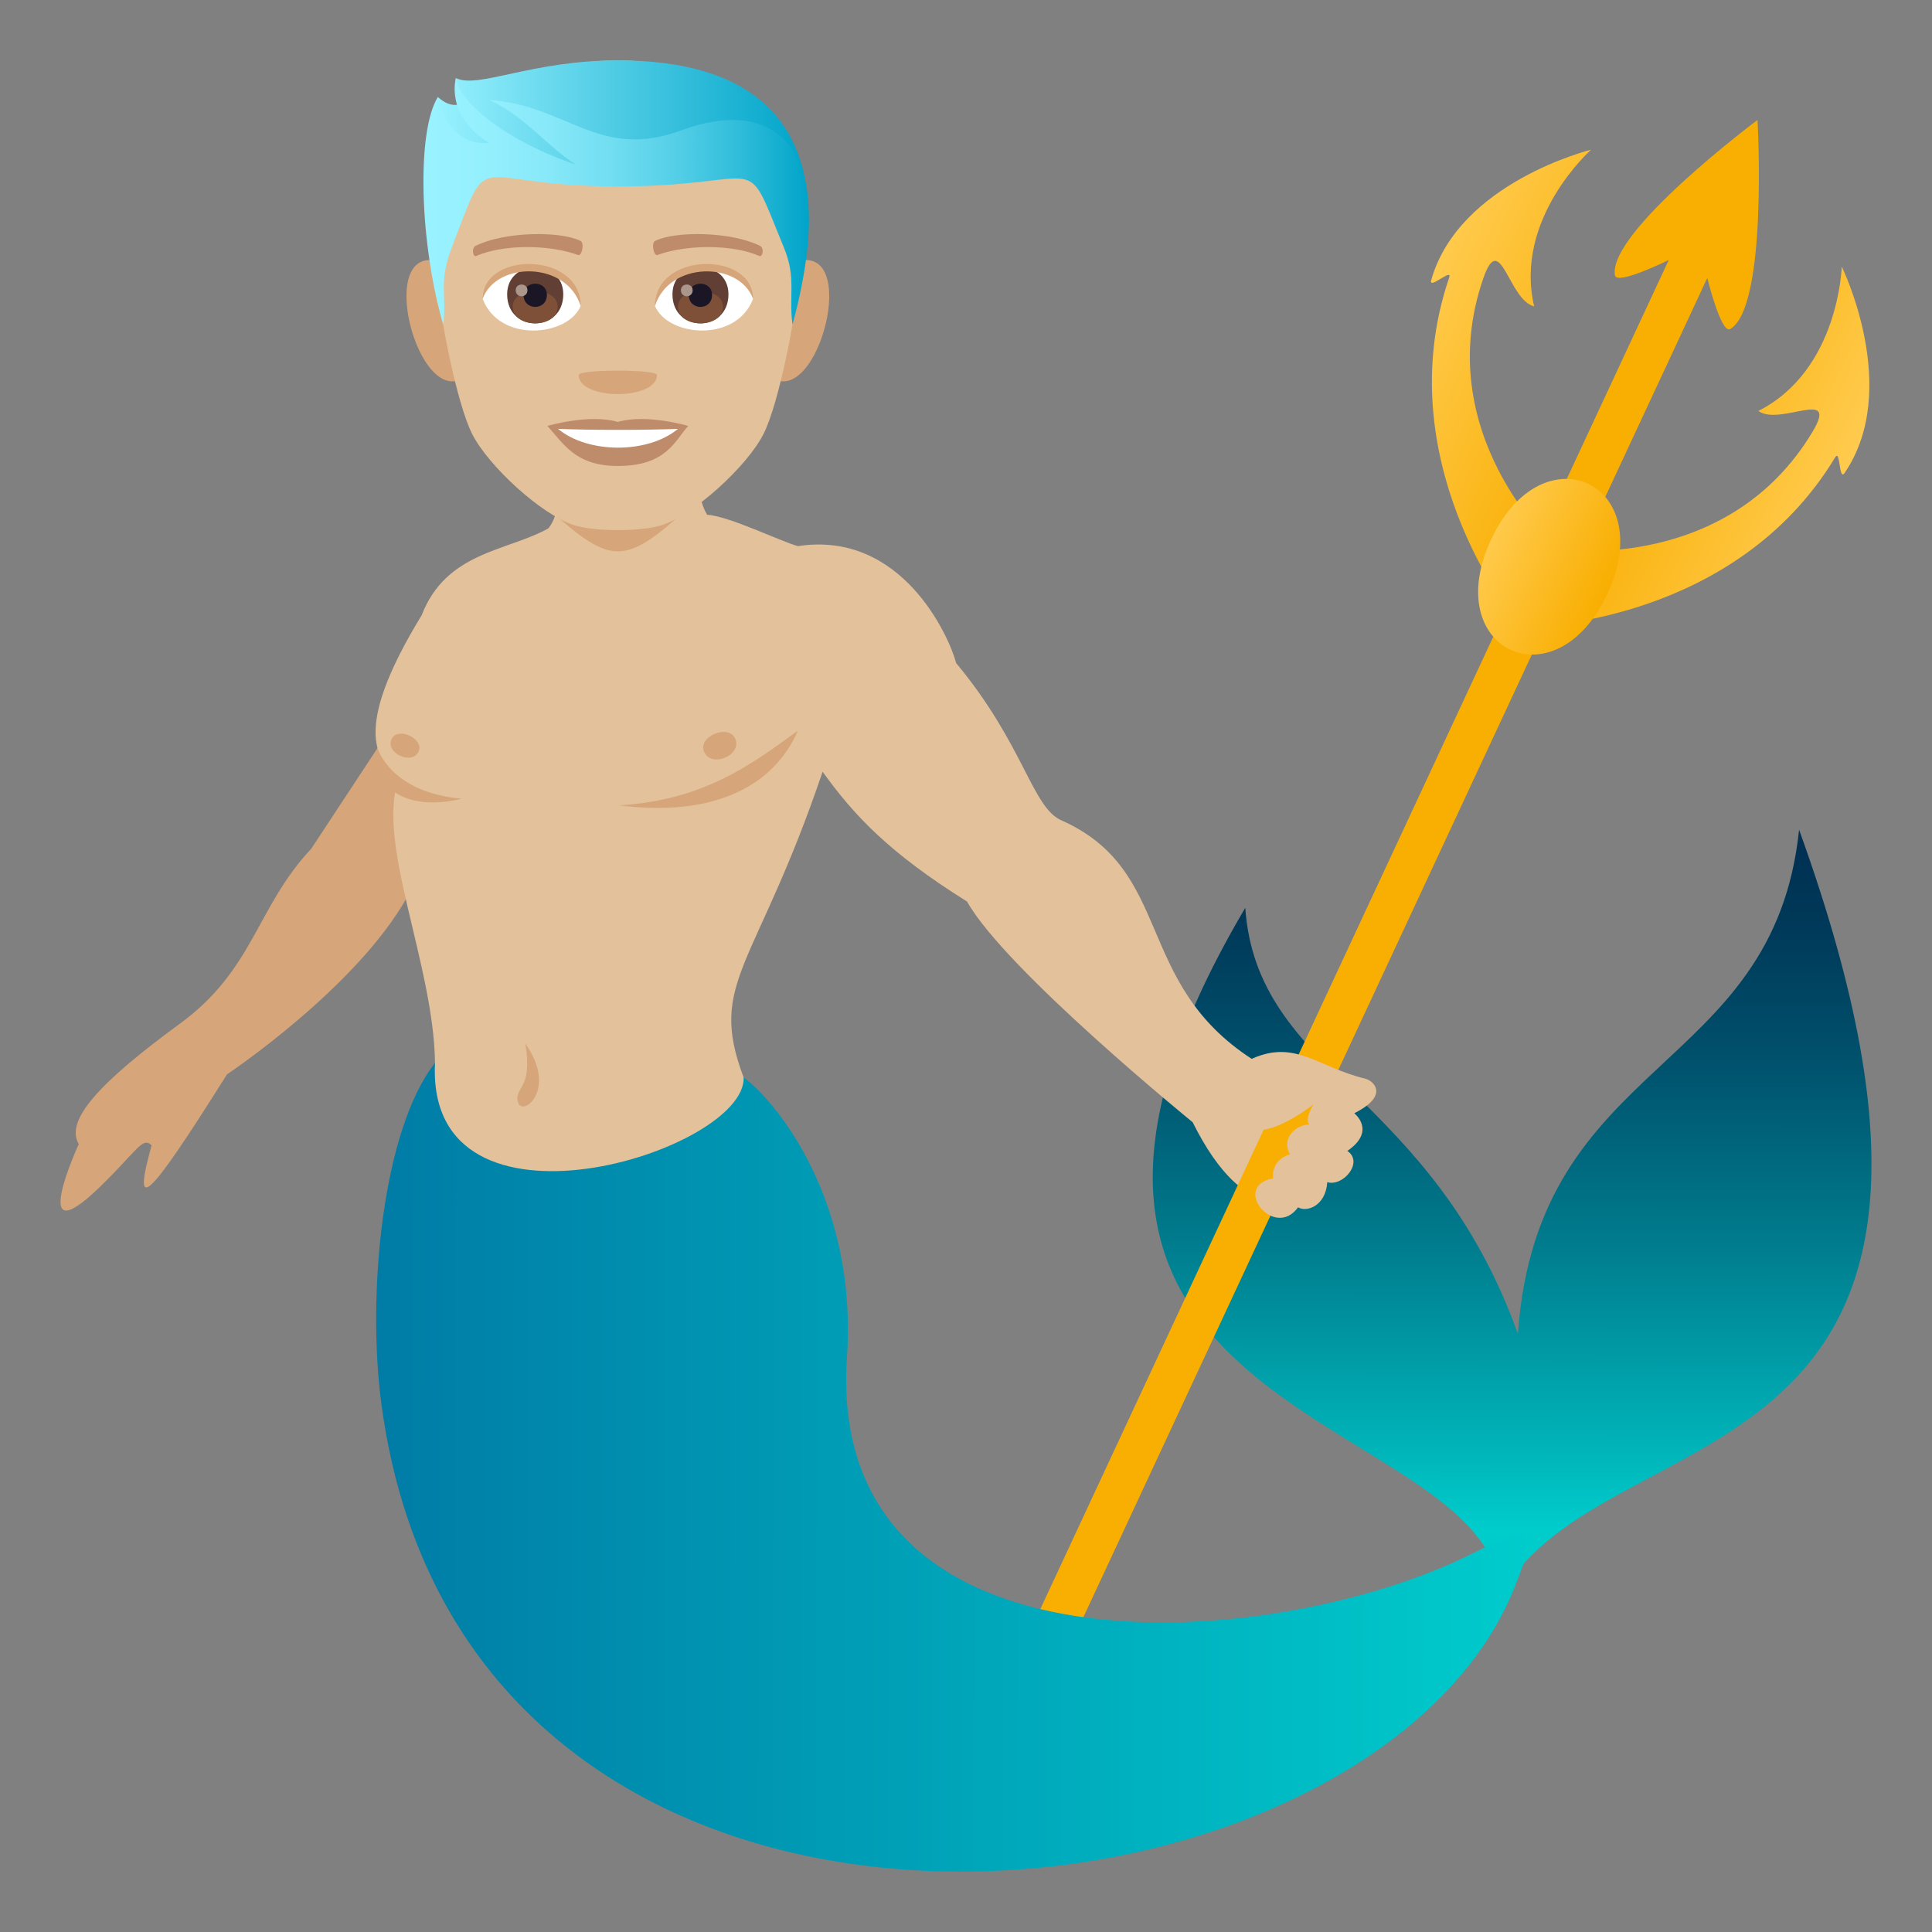 <svg enable-background="new 0 0 64 64" height="64" viewBox="0 0 64 64" width="64" xmlns="http://www.w3.org/2000/svg" xmlns:xlink="http://www.w3.org/1999/xlink"><rect x="0" y="0" width="64" height="64" fill="#808080" stroke="none"/><linearGradient id="a" gradientTransform="matrix(-1 -.001 -.001 1 1408.132 -.087)" gradientUnits="userSpaceOnUse" x1="1357.988" x2="1357.988" y1="54.711" y2="29.327"><stop offset=".103" stop-color="#0cc"/><stop offset=".213" stop-color="#00b3b8"/><stop offset=".48" stop-color="#007b8d"/><stop offset=".71" stop-color="#00526d"/><stop offset=".89" stop-color="#003959"/><stop offset="1" stop-color="#003052"/></linearGradient><linearGradient id="b" gradientUnits="userSpaceOnUse" x1="14.416" x2="26.761" y1="4.291" y2="4.291"><stop offset="0" stop-color="#99f2ff"/><stop offset=".322" stop-color="#67d8ed"/><stop offset="1" stop-color="#00a4c9"/></linearGradient><linearGradient id="c" gradientUnits="userSpaceOnUse" x1="14.027" x2="26.796" y1="6.673" y2="6.673"><stop offset="0" stop-color="#99f2ff"/><stop offset=".151" stop-color="#95f0fd"/><stop offset=".314" stop-color="#88e9f9"/><stop offset=".483" stop-color="#72def1"/><stop offset=".656" stop-color="#54cfe7"/><stop offset=".83" stop-color="#2dbbd9"/><stop offset="1" stop-color="#00a4c9"/></linearGradient><linearGradient id="d" gradientTransform="matrix(-1 -.001 -.001 1 1408.132 -.087)" gradientUnits="userSpaceOnUse" x1="1357.389" x2="1395.612" y1="50.492" y2="50.492"><stop offset="0" stop-color="#0cc"/><stop offset="1" stop-color="#007ca6"/></linearGradient><linearGradient id="e" gradientTransform="matrix(.906 .423 -.423 .906 96.653 -207.724)" gradientUnits="userSpaceOnUse" x1="54.836" x2="62.247" y1="218.885" y2="218.885"><stop offset="0" stop-color="#f9af02"/><stop offset="1" stop-color="#ffca4d"/></linearGradient><linearGradient id="f"><stop offset="0" stop-color="#ffca4d"/><stop offset="1" stop-color="#f9af02"/></linearGradient><linearGradient id="g" gradientTransform="matrix(.906 .423 -.423 .906 96.653 -207.724)" gradientUnits="userSpaceOnUse" x1="47.023" x2="54.435" xlink:href="#f" y1="218.885" y2="218.885"/><linearGradient id="h" gradientTransform="matrix(.906 .423 -.423 .906 96.653 -207.724)" gradientUnits="userSpaceOnUse" x1="52.509" x2="56.76" xlink:href="#f" y1="224.44" y2="224.44"/><path d="m2.61 37.898c-.48-.793.746-2.084 3.35-3.988 2.457-1.795 2.531-3.857 4.35-5.794l2.455-3.729c1.414.661 2.742.622 3.42 2.239-.459.867-1.91 1.787-2.695 3.086-1.69 3.024-5.971 5.878-5.971 5.878-2.746 4.369-3.111 4.58-2.498 2.354-.291-.309-.465.16-1.707 1.369-2.456 2.388-.704-1.415-.704-1.415z" fill="#d6a67a"/><path d="m59.597 27.486c8.031 22.226-6.393 19.09-9.883 25.372-.285-6.227-18.625-5.574-8.463-22.784.389 5.5 6.152 6.092 9.031 14.112.656-9.215 8.467-8.549 9.315-16.7z" fill="url(#a)"/><path d="m41.497 35.098c-3.965-2.555-2.582-6.255-6.344-7.927-.969-.432-1.236-2.51-3.479-5.205-.225-.867-1.791-4.402-5.242-3.875-.578-.159-2.285-.996-3.008-1.039-.896-1.521 1.043-3.5-3.604-2.92-1.994.345-.844 2.354-1.652 3.369-1.361.765-3.383.765-4.201 2.882-2.396 3.917-1.42 4.843-.75 5.376-.787 2.127 1.152 6.16 1.193 9.451-2.244 6.043 12.131 4.402 10.223.48-1.199-3.174.404-3.588 2.617-10.126 1.041 1.448 2.205 2.689 4.785 4.301 1.266 2.261 7.473 7.31 7.473 7.31 3.522 7.081 7.38-2.552 1.989-2.077z" fill="#e3c19b"/><path d="m56.556 9.208s.459 1.871.76 1.692c1.256-.741.904-6.926.904-6.926s-4.963 3.707-4.723 5.146c.057.347 1.783-.508 1.783-.508l-22.029 47.29 1.273.597z" fill="#f9af02"/><path d="m18.169 16.862c2.094 1.872 2.514 1.871 4.598-.007z" fill="#d6a67a"/><path d="m14.419 8.631c-2.021-.366-.443 5.291 1.139 3.73.734-.721-.196-3.559-1.139-3.73z" fill="#d6a67a"/><path d="m26.513 8.631c-.945.171-1.873 3.009-1.137 3.73 1.582 1.561 3.16-4.095 1.137-3.73z" fill="#d6a67a"/><path d="m20.466 2c-4.18 0-6.197 3.162-5.943 7.564.051.885.598 3.771 1.115 4.807.533 1.06 2.305 2.693 3.393 3.03.686.213 2.188.213 2.873 0 1.086-.337 2.859-1.971 3.391-3.03.518-1.036 1.064-3.922 1.117-4.807.251-4.4-1.763-7.564-5.946-7.564z" fill="#e3c19b"/><path d="m20.466 13.977c-.941-.276-2.334.132-2.334.132.531.577.92 1.327 2.334 1.327 1.621 0 1.896-.851 2.332-1.327 0 0-1.393-.41-2.332-.132z" fill="#bf8c6b"/><path d="m18.487 14.207c.988.827 2.979.831 3.971 0-1.053.043-2.912.044-3.971 0z" fill="#fff"/><path d="m21.763 12.421c0 .845-2.592.844-2.592 0 0-.192 2.592-.192 2.592 0z" fill="#d6a67a"/><path d="m20.466 2c-2.875 0-4.615.951-5.365.587 0 0-.08.489.215.81 0 0-.311.267-.813-.185-.477 1.548.939 2.444 5.963 2.444 5.025 0 3.824-1.224 6.295.925-.242-2.648-1.926-4.581-6.295-4.581z" fill="url(#b)"/><path d="m22.593 4.311c-2.766 1.021-3.775-.822-6.387-1.001 1.244.586 1.85 1.488 2.867 2.141-2.219-.742-3.848-2.021-3.971-2.859 0 0-.371 1.225 1.094 2.141-1.4.129-1.693-1.516-1.693-1.516-.707 1.139-.609 4.813.178 7.538.131-.973-.168-1.374.281-2.547 1.346-3.503.48-2.032 5.504-2.032s4.119-1.342 5.504 2.032c.416 1.006.15 1.574.283 2.547 1.652-6.147-.723-7.528-3.66-6.444z" fill="url(#c)"/><path d="m24.944 9.905c-.561 1.462-2.834 1.248-3.248.225.315-1.645 2.94-1.787 3.248-.225z" fill="#fff"/><path d="m15.991 9.905c.555 1.462 2.828 1.248 3.246.225-.316-1.646-2.943-1.788-3.246-.225z" fill="#fff"/><path d="m25.175 8.143c-.957-.474-2.787-.498-3.469-.165-.145.063-.049.513.074.47.949-.352 2.482-.36 3.371.031.121.05.17-.27.024-.336z" fill="#bf8c6b"/><path d="m15.757 8.143c.957-.474 2.787-.498 3.469-.165.145.063.049.513-.074.471-.951-.353-2.482-.361-3.373.03-.118.05-.167-.27-.022-.336z" fill="#bf8c6b"/><path d="m22.276 9.749c0 1.284 1.855 1.284 1.855 0 .001-1.192-1.855-1.192-1.855 0z" fill="#613f34"/><path d="m22.46 10.16c0 .735 1.49.735 1.49 0 0-.684-1.49-.684-1.49 0z" fill="#7d5037"/><path d="m22.817 9.769c0 .531.771.531.771 0 .001-.495-.771-.495-.771 0z" fill="#1a1626"/><path d="m22.556 9.613c0 .269.389.269.389 0-.001-.25-.389-.25-.389 0z" fill="#ab968c"/><path d="m16.8 9.749c0 1.284 1.859 1.284 1.859-.001 0-1.191-1.859-1.191-1.859.001z" fill="#613f34"/><path d="m16.985 10.158c0 .737 1.488.737 1.488.001.001-.683-1.488-.683-1.488-.001z" fill="#7d5037"/><path d="m17.343 9.769c0 .531.773.53.773-.001 0-.494-.773-.494-.773.001z" fill="#1a1626"/><path d="m17.083 9.613c0 .269.389.269.389-.001 0-.25-.389-.248-.389.001z" fill="#ab968c"/><path d="m24.944 9.892c0-1.569-3.248-1.569-3.248.25.465-1.492 2.783-1.492 3.248-.25z" fill="#d6a67a"/><path d="m15.991 9.892c0-1.569 3.246-1.569 3.246.249-.463-1.492-2.785-1.492-3.246-.249z" fill="#d6a67a"/><path d="m42.171 39.033s-.098-.59.559-.795c-.305-.559.229-.99.641-.984-.162-.203.135-.668.135-.668s-1.418 1.125-2.076.773c-1.443-.771-.451-2.071.07-2.299 1.422-.623 2.162.294 3.717.67.291.07.82.557-.355 1.148 0 0 .746.582-.23 1.248.553.369-.141 1.195-.664 1.035-.055.809-.701 1.002-.967.832-.783 1.089-2.23-.695-.83-.96z" fill="#e3c19b"/><g fill="#d6a67a"><path d="m12.972 24.481c-.219.461.674.881.893.418.2-.426-.692-.846-.893-.418z"/><path d="m23.321 24.898c.225.554 1.262.134 1.037-.419-.207-.514-1.246-.092-1.037.419z"/><path d="m15.294 26.459c-2.369-.213-2.781-1.664-2.781-1.664-.19 1.356.99 2.094 2.781 1.664z"/><path d="m26.433 24.203c-1.523 1.103-3.084 2.298-5.916 2.476 3.05.386 5.084-.575 5.916-2.476z"/><path d="m17.399 34.567c.27 1.52-.385 1.45-.24 1.95.149.499 1.328-.429.24-1.95z"/></g><path d="m14.411 35.209c-1.746 2.225-2.264 7.68-1.775 11.313 2.855 21.308 33.227 17.993 37.645 5.778.447-1.232 1.02-2.117-1.455-.863-6.646 3.359-21.51 4.414-20.768-6.498.346-5.084-2.264-8.381-3.424-9.25.092 2.463-10.545 5.766-10.223-.48z" fill="url(#d)"/><path d="m60.79 15.154c.182-.301.117.802.316.512 1.896-2.788-.096-6.835-.096-6.835s-.092 3.432-2.762 4.782c.709.519 2.686-.799 1.795.69-2.781 4.647-8.24 3.909-8.24 3.909l-.973 2.538c.001 0 6.659-.131 9.96-5.596z" fill="url(#e)"/><path d="m48.007 9.193c.113-.333-.689.425-.596.087.916-3.245 5.297-4.321 5.297-4.321s-2.57 2.277-1.887 5.19c-.855-.21-1.115-2.571-1.684-.931-1.771 5.117 2.303 8.823 2.303 8.823l-1.32 2.378s-4.178-5.184-2.113-11.226z" fill="url(#g)"/><path d="m53.245 19.673c-1.709 3.666-5.561 1.87-3.852-1.797 1.711-3.667 5.563-1.871 3.852 1.797z" fill="url(#h)"/></svg>